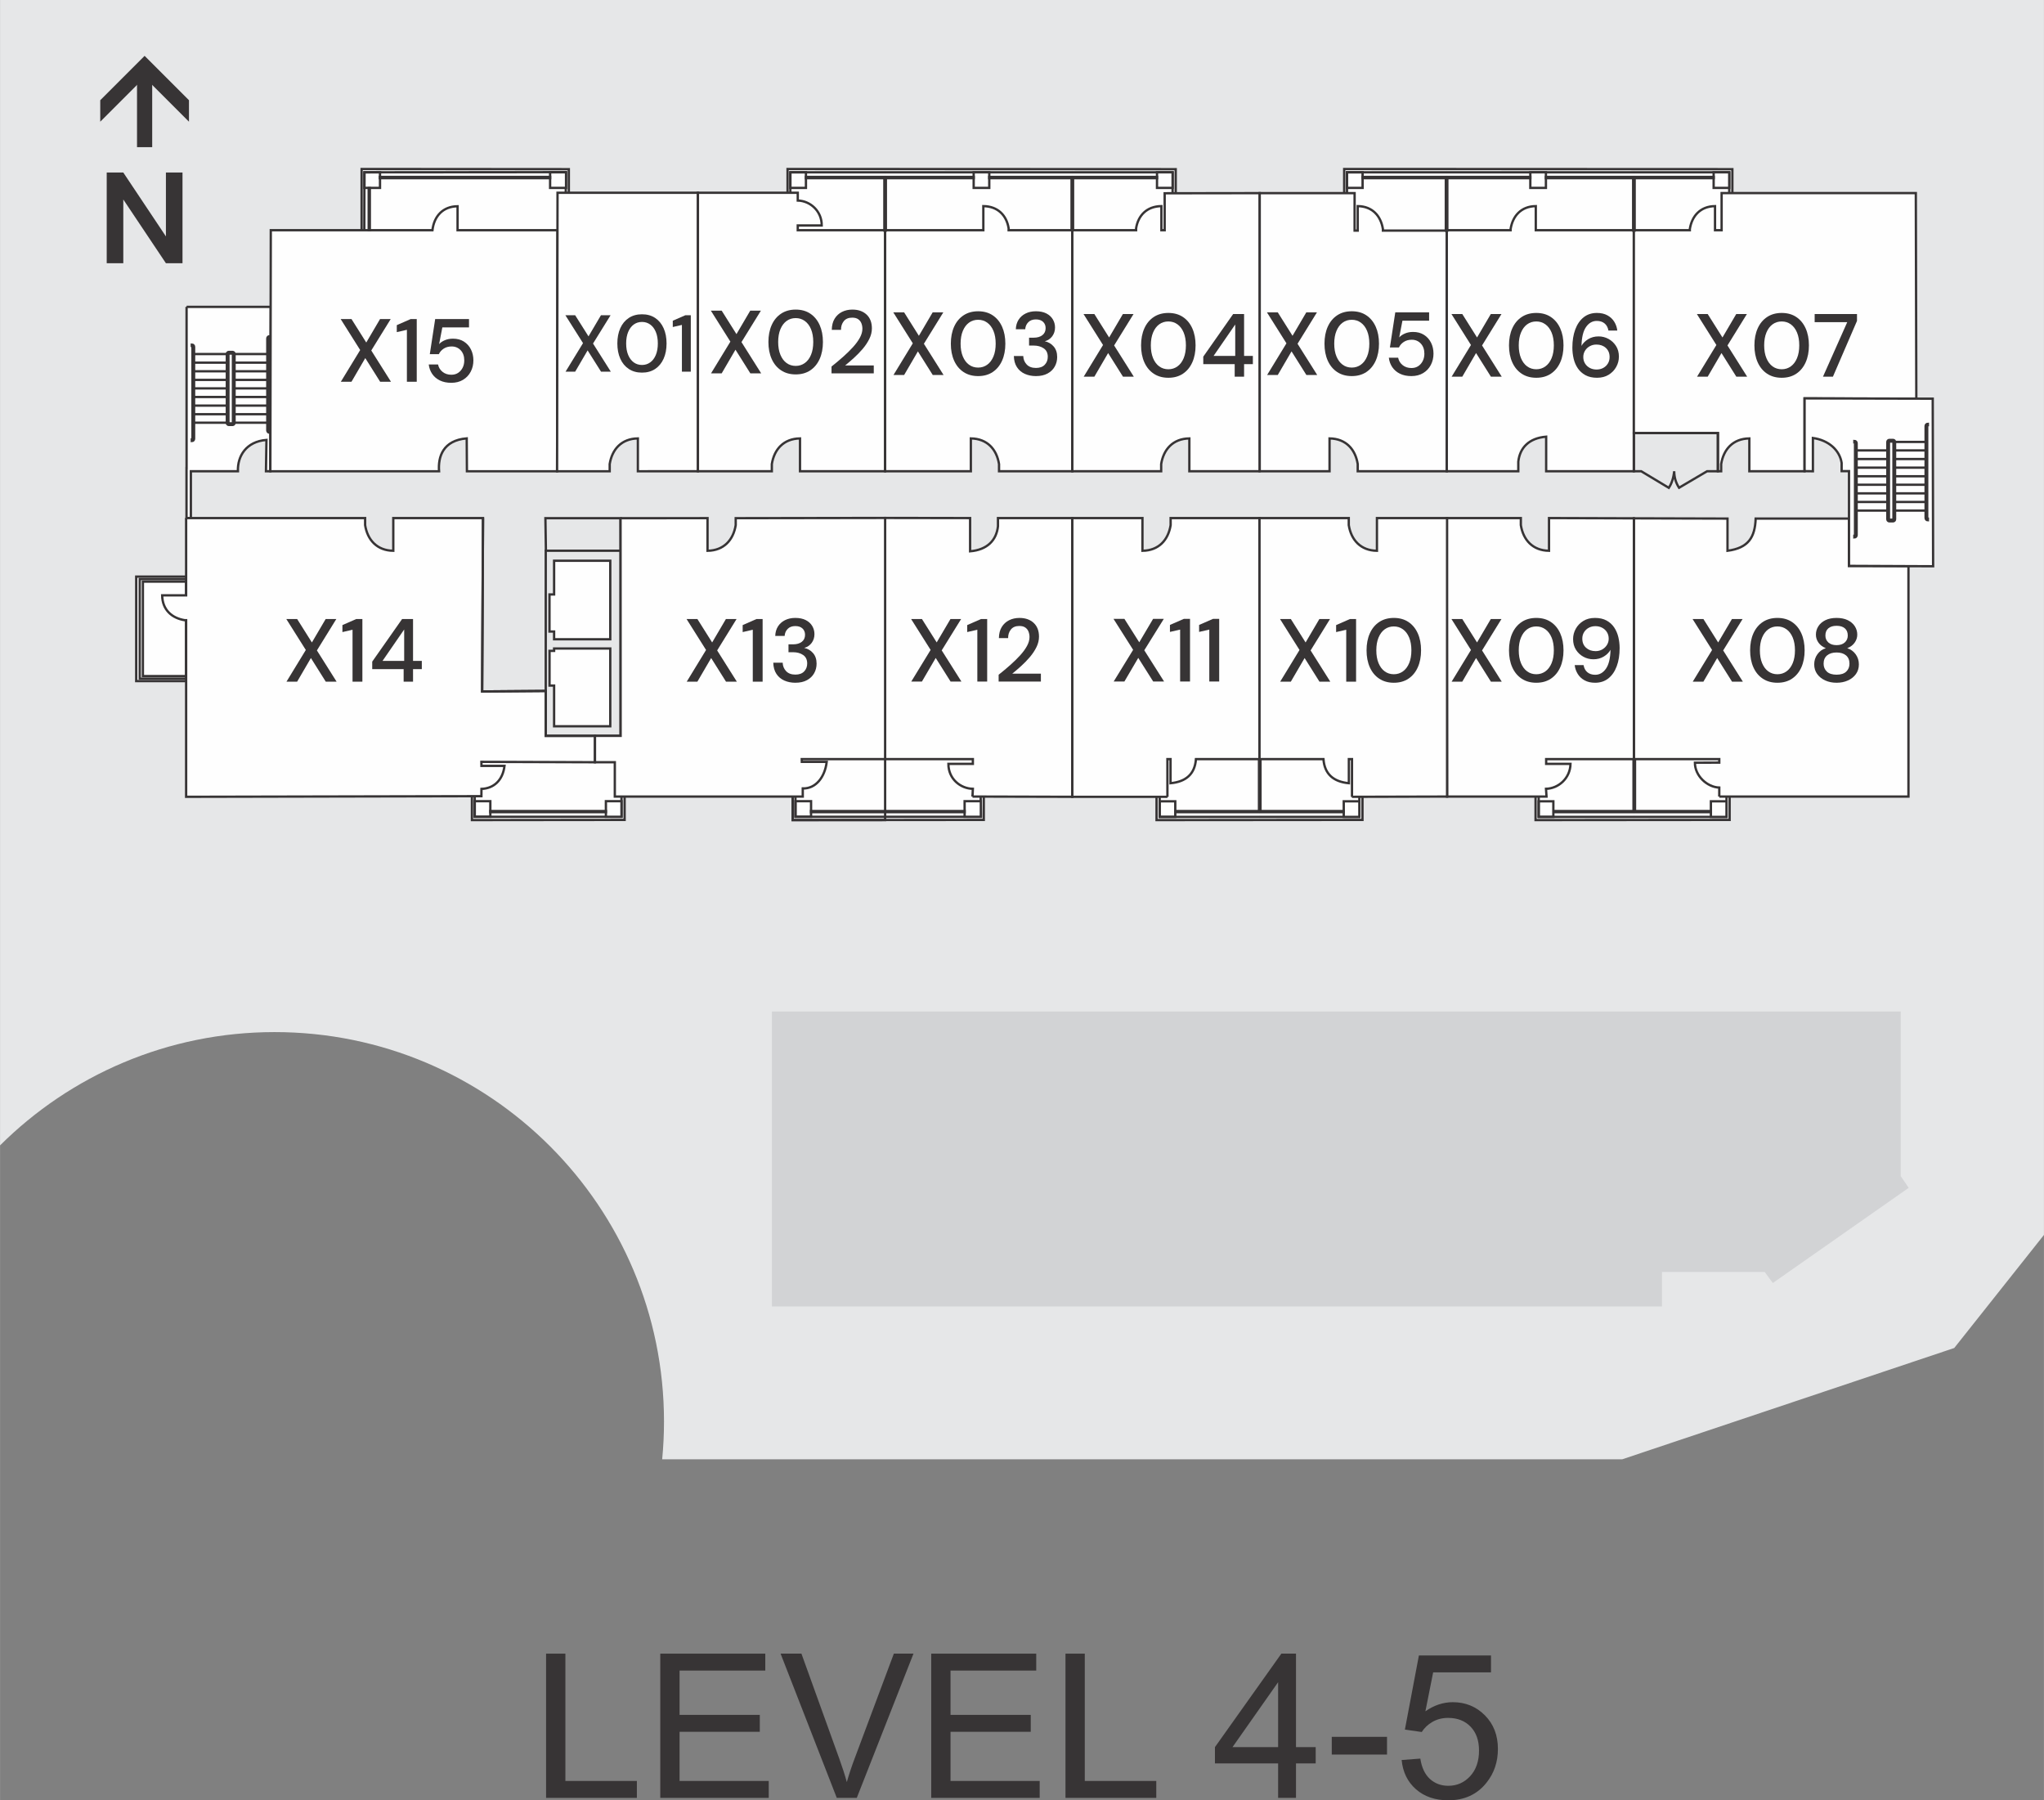 <?xml version="1.0" encoding="UTF-8"?>
<!DOCTYPE svg PUBLIC "-//W3C//DTD SVG 1.1//EN" "http://www.w3.org/Graphics/SVG/1.1/DTD/svg11.dtd">
<!-- Creator: CorelDRAW X8 -->
<svg xmlns="http://www.w3.org/2000/svg" xml:space="preserve" width="2.637in" height="2.322in" version="1.1" style="shape-rendering:geometricPrecision; text-rendering:geometricPrecision; image-rendering:optimizeQuality; fill-rule:evenodd; clip-rule:evenodd"
viewBox="0 0 1485149 1307794"
 xmlns:xlink="http://www.w3.org/1999/xlink">
 <rect x="0" y="0" width="1485149" height="1307794" fill="#808080" stroke="none"/>
 <defs>
  <style type="text/css">
   <![CDATA[
    .str0 {stroke:#373435;stroke-width:1689.82}
    .str1 {stroke:#373435;stroke-width:1689.82;stroke-linecap:round}
    .fil4 {fill:none}
    .fil2 {fill:#FEFEFE}
    .fil6 {fill:#FEFEFE}
    .fil1 {fill:#E6E7E8}
    .fil5 {fill:#D2D3D5}
    .fil7 {fill:#373435}
    .fil3 {fill:#FEFEFE;fill-rule:nonzero}
    .fil0 {fill:#373435;fill-rule:nonzero}
   ]]>
  </style>
     <clipPath id="id0">
      <path d="M0 0l200904 0 0 191220 -200904 0 0 -191220z"/>
     </clipPath>
 </defs>
 <g id="Layer_x0020_1">
  <g id="_2259895890192">
   <polygon class="fil0" points="396765,1306037 396765,1201255 410789,1201255 410789,1293745 462739,1293745 462739,1306037 "/>
   <polygon id="1" class="fil0" points="479735,1306037 479735,1201255 556038,1201255 556038,1213548 493757,1213548 493757,1245743 552051,1245743 552051,1258037 493757,1258037 493757,1293745 558546,1293745 558546,1306037 "/>
   <path id="2" class="fil0" d="M607990 1306037l-40833 -104782 15151 0 27452 76149c2191,6096 4058,11804 5533,17146 1625,-5732 3519,-11441 5683,-17146l28486 -76149 14265 0 -41200 104782 -14537 0z"/>
   <polygon id="3" class="fil0" points="676616,1306037 676616,1201255 752920,1201255 752920,1213548 690638,1213548 690638,1245743 748932,1245743 748932,1258037 690638,1258037 690638,1293745 755428,1293745 755428,1306037 "/>
   <polygon id="4" class="fil0" points="774171,1306037 774171,1201255 788193,1201255 788193,1293745 840143,1293745 840143,1306037 "/>
   <path id="5" class="fil0" d="M928669 1306037l0 -25025 -45897 0 0 -11854 48259 -67903 10629 0 0 67903 14315 0 0 11854 -14315 0 0 25025 -12991 0zm0 -36879l0 -47146 -33131 47146 33131 0z"/>
   <polygon id="6" class="fil0" points="967659,1274574 967659,1261694 1007805,1261694 1007805,1274574 "/>
   <path id="7" class="fil0" d="M1018429 1278526l13576 -1025c1009,6560 3347,11487 6988,14805 3639,3293 8092,4950 13330,4950 6320,0 11609,-2340 15916,-6999 4280,-4684 6420,-10880 6420,-18586 0,-7342 -2043,-13122 -6150,-17366 -4109,-4245 -9544,-6367 -16308,-6367 -4207,0 -7970,952 -11316,2854 -3320,1903 -5926,4367 -7846,7392l-12248 -1757 10181 -53854 52393 0 0 12292 -42037 0 -5632 28268c6320,-4413 12964,-6609 19900,-6609 9199,0 16972,3171 23292,9512 6322,6342 9496,14487 9496,24440 0,9487 -2779,17683 -8339,24586 -6763,8487 -16013,12732 -27722,12732 -9593,0 -17415,-2684 -23491,-8026 -6076,-5340 -9542,-12414 -10403,-21242z"/>
   <g>
    <path class="fil1" d="M0 0l1485149 0 0 897084 -65195 82145 -241223 80842 -697610 0c867,-9012 1324,-18144 1324,-27383 0,-156265 -126679,-282946 -282947,-282946 -77845,0 -148340,31441 -199498,82311l0 -832053z"/>
    <rect class="fil2 str0" x="98944" y="418871" width="36272" height="75899"/>
    <polygon class="fil2 str0" points="101524,420616 135216,420616 135216,422505 103800,422505 103800,491136 135216,491136 135216,493025 101524,493025 "/>
    <path class="fil2 str0" d="M135540 222916l61195 0 -355 119420 -3160 0 355 -22754c-14725,1130 -21112,11722 -20726,22754l-34186 0 0 34007 -3174 0 0 -36273 51 0 0 -117154z"/>
    <rect class="fil2" x="914610" y="551445" width="1088" height="37587"/>
    <rect class="fil2" x="642570" y="551445" width="1088" height="37587"/>
    <rect class="fil2" x="1186650" y="551445" width="1088" height="37587"/>
    <rect class="fil2" x="643116" y="548464" width="71688" height="47268"/>
    <rect class="fil2" x="840344" y="548464" width="74811" height="47268"/>
    <rect class="fil2" x="915154" y="548464" width="74811" height="47268"/>
    <rect class="fil2" x="1115739" y="548464" width="71456" height="47268"/>
    <rect class="fil2" x="1187195" y="548464" width="69552" height="47268"/>
    <rect class="fil2" x="343044" y="551639" width="110783" height="43971"/>
    <path class="fil2 str0" d="M135216 376343l130054 0 0 5125c1719,10725 8571,18468 20475,18633l0 -23758 65198 0 -634 125954 46208 -364 0 32610 35768 0 0 19169 -82520 -273 42 2936 16752 0c-1275,10561 -7901,16402 -16752,16714l-42 5287 -214549 455 0 -128282 -960 0c-9467,-1517 -16306,-7567 -16450,-18076l17410 0 0 -56130z"/>
    <rect class="fil2" x="262729" y="122775" width="150564" height="47663"/>
    <path class="fil2 str0" d="M404758 342356l-65513 0 -151 -23908c-17246,1440 -20916,13315 -20091,23908l-122592 0 324 -175122 117451 0c1182,-10117 7509,-17275 18260,-17410l0 17410 72633 0 -321 175122z"/>
    <path class="fil3 str0" d="M166187 255661l2817 0c397,0 756,187 1011,486 235,273 379,645 379,1047l0 49964c0,402 -144,772 -379,1047 -255,300 -614,486 -1011,486l-2817 0c-397,0 -756,-186 -1011,-486 -233,-275 -379,-645 -379,-1047l0 -49964c0,-402 146,-774 379,-1047 255,-299 614,-486 1011,-486zm2817 1153l-2817 0c-48,0 -97,29 -137,76 -60,71 -100,179 -100,304l0 49964c0,125 40,233 100,304 40,45 89,73 137,73l2817 0c49,0 97,-28 137,-73 60,-71 100,-179 100,-304l0 -49964c0,-125 -38,-233 -100,-304 -40,-47 -88,-76 -137,-76z"/>
    <path class="fil3 str0" d="M139348 250306c452,0 865,184 1162,481 297,297 481,710 481,1162l0 66816c0,448 -184,861 -481,1158 -302,299 -712,483 -1162,483l0 -1153c135,0 259,-55 346,-142 88,-88 144,-210 144,-346l0 -66816c0,-135 -56,-257 -144,-346 -89,-89 -211,-144 -346,-144l0 -1153z"/>
    <path class="fil4 str0" d="M140991 257194l23567 0m6076 0l23566 0"/>
    <path class="fil3 str0" d="M195841 244225c-450,0 -862,186 -1160,483 -297,298 -481,708 -481,1160l0 66817c0,450 184,860 481,1157 302,302 712,486 1160,486l0 -1153c-133,0 -257,-56 -343,-142 -89,-91 -145,-213 -145,-348l0 -66817c0,-133 56,-257 145,-343 88,-89 210,-145 343,-145l0 -1155z"/>
    <path class="fil4 str0" d="M140991 263449l23567 0m6076 0l23566 0"/>
    <path class="fil4 str0" d="M140991 269708l23567 0m6076 0l23566 0"/>
    <path class="fil4 str0" d="M140991 275963l23567 0m6076 0l23566 0"/>
    <path class="fil4 str0" d="M140991 282131l23567 0m6076 0l23566 0"/>
    <path class="fil4 str0" d="M140991 288389l23567 0m6076 -3l23566 0"/>
    <path class="fil4 str0" d="M140991 294645l23567 0m6076 0l23566 0"/>
    <path class="fil4 str0" d="M140991 300900l23567 0m6076 0l23566 0"/>
    <path class="fil4 str0" d="M140991 307068l23567 0m6076 0l23566 0"/>
    <polyline class="fil4 str0" points="350943,376343 350309,502297 396517,501933 396517,525338 "/>
    <polyline class="fil4 str0" points="396641,400065 396277,376437 450866,376437 450924,400065 "/>
    <polyline class="fil4 str0" points="396517,502944 396517,400065 450924,400065 450924,534543 396517,534543 396517,502944 "/>
    <polygon class="fil2 str0" points="402593,527586 443399,527586 443399,471093 402593,471093 402593,472816 399273,472816 399273,498026 402593,498026 "/>
    <polygon class="fil2 str0" points="402593,431828 399238,431828 399238,458761 402593,458761 402593,464382 443399,464382 443399,407346 402593,407346 "/>
    <path class="fil2 str0" d="M706600 578645l72534 186 0 -202488 -54023 0 0 5952c-1091,10042 -7651,17127 -20242,18178l0 -24130 -61754 -93 0 175196 63747 0 0 3446 -17772 0c-11,10968 8766,17945 17772,18131l-262 5622z"/>
    <path class="fil2 str0" d="M848232 578831l-69098 0 0 -202488 50963 0 0 23758c11904,-165 18756,-7908 20475,-18633l0 -5125 64583 0 0 175103 -46181 0c-823,10943 -7345,16430 -18475,17501l0 -17501 -2267 0c0,5302 0,10103 0,27385z"/>
    <path class="fil2 str0" d="M1249220 578649l137472 0 0 -167485 -43204 -86 0 -34373 -67810 0c-512,13561 -5204,21355 -20473,23396l0 -23396 -68011 -182 0 174923 62026 0 0 2539 -17703 77c-22,9441 8806,17779 17703,18054l0 6533z"/>
    <path class="fil2 str0" d="M1123699 578653l-72252 -4 -273 -202306 53864 0 0 5125c1719,10725 8569,18468 20475,18633l0 -23758 61681 180 0 174923 -63748 0 0 3446 17683 0c-204,10516 -8823,17922 -17805,18129l375 5632z"/>
    <path class="fil2 str0" d="M982349 578831l69098 -182 0 -202306 -50963 0 0 23758c-11904,-165 -18756,-7908 -20475,-18633l0 -5125 -64854 0 0 175103 46452 0c823,10943 7343,16430 18473,17501l0 -17501 2269 0c0,5302 0,10103 0,27385z"/>
    <path class="fil2 str0" d="M404758 342356l38227 -6 0 -5229c1718,-10723 8569,-18469 20473,-18633l0 23857 43638 -9 0 -202305 -102017 0 -321 202325z"/>
    <rect class="fil2" x="572220" y="122775" width="70894" height="49684"/>
    <path class="fil2 str0" d="M643115 342336l-61845 0 0 -23848c-11904,164 -18754,7910 -20473,18633l0 5215 -53701 0 0 -202305 72542 0 0 5646c8981,206 17495,7595 17410,18111l-17410 0 0 3446 63477 0 0 175102z"/>
    <rect class="fil2" x="643114" y="122775" width="136022" height="49684"/>
    <path class="fil2 str0" d="M643115 342336l62297 0 0 -23848c11904,164 18756,7910 20475,18633l0 5215 53247 0 2 -175102 -46277 0 0 -1468c-1541,-9227 -7693,-15891 -18379,-16033l0 17501 -71365 0 0 175102z"/>
    <rect class="fil2" x="779136" y="122775" width="75133" height="49684"/>
    <path class="fil2 str0" d="M915339 342336l-51166 0 0 -23848c-11905,164 -18757,7910 -20476,18633l0 5215 -64563 0 2 -175102 46346 0 0 -1468c1541,-9227 7693,-15891 18379,-16033l0 17501 2376 0 0 -26835 69067 -95 35 202032z"/>
    <rect class="fil2" x="976688" y="122775" width="74551" height="49684"/>
    <path class="fil2 str0" d="M915304 342336l50741 0 0 -23848c11904,164 18756,7910 20475,18633l0 5215 64719 0 0 -174829 -46417 0 0 -1118c-1535,-9584 -7660,-16510 -18302,-16656l0 17774 -2269 0 0 -27203 -68947 0 0 202032z"/>
    <rect class="fil2" x="1051238" y="122775" width="135916" height="49684"/>
    <path class="fil2 str0" d="M1187154 342336l-63714 0 0 -25118c-12592,1048 -19152,8136 -20243,18177l0 6941 -51958 0 0 -175102 46363 0 0 -845c1537,-9584 7662,-16510 18304,-16656l0 17501 71248 0 0 175102z"/>
    <rect class="fil2" x="1187154" y="122775" width="71583" height="49684"/>
    <path class="fil2 str0" d="M1248222 342336l2377 0 0 -5215c1719,-10723 8569,-18469 20473,-18633l0 23848 40148 0 0 -52934 81184 251 -363 -149400 -141113 0 0 26981 -4790 0 0 -17501c-10643,146 -16768,7072 -18305,16656l0 845 -40679 0 0 147356 61068 0 0 27746z"/>
    <rect class="fil2 str0" x="264759" y="125163" width="11335" height="11335"/>
    <polyline class="fil4 str0" points="264687,167041 264760,125164 411191,125055 411060,140217 "/>
    <polyline class="fil4 str0" points="262729,167148 262729,122776 413293,122895 413293,139944 "/>
    <rect class="fil2 str0" x="399691" y="125163" width="11572" height="11335"/>
    <rect class="fil2 str0" x="574250" y="125163" width="11335" height="11335"/>
    <polyline class="fil4 str0" points="574249,139944 574249,125164 852002,125164 852002,139944 "/>
    <polyline class="fil4 str0" points="572220,139944 572220,122776 854269,122895 854269,139944 "/>
    <rect class="fil2 str0" x="707459" y="125163" width="11335" height="11335"/>
    <rect class="fil2 str0" x="840668" y="125163" width="11335" height="11335"/>
    <rect class="fil2 str0" x="585585" y="128519" width="121874" height="907"/>
    <rect class="fil2 str0" x="718794" y="128519" width="121874" height="907"/>
    <rect class="fil2 str0" x="275950" y="128519" width="123741" height="907"/>
    <rect class="fil2 str0" x="978718" y="125163" width="11335" height="11335"/>
    <polyline class="fil4 str0" points="978719,139944 978719,125164 1256469,125164 1256469,139944 "/>
    <polyline class="fil4 str0" points="976687,139944 976687,122776 1258738,122895 1258738,139944 "/>
    <rect class="fil2 str0" x="1111926" y="125163" width="11335" height="11335"/>
    <rect class="fil2 str0" x="1245135" y="125163" width="11335" height="11335"/>
    <rect class="fil2 str0" x="990053" y="128519" width="121874" height="907"/>
    <rect class="fil2 str0" x="1123261" y="128519" width="121874" height="907"/>
    <rect class="fil2 str0" x="267881" y="136585" width="816" height="30650"/>
    <rect class="fil2 str0" x="778592" y="129648" width="1088" height="37587"/>
    <rect class="fil2 str0" x="642570" y="129920" width="1088" height="37587"/>
    <rect class="fil2 str0" x="1186650" y="129512" width="1088" height="37995"/>
    <rect class="fil2 str0" x="1050539" y="129512" width="1088" height="37995"/>
    <rect class="fil2 str0" x="914778" y="551716" width="1088" height="36985"/>
    <rect class="fil2 str0" x="1186914" y="551716" width="1088" height="36985"/>
    <path class="fil4 str1" d="M1187154 314590l61068 0 0 27746 -7870 0 -20347 11984c-2073,-3220 -3495,-7001 -3532,-11984 -471,4828 -1848,8944 -3908,12038l-20045 -12038 -5366 0 0 -27746z"/>
    <path class="fil2 str0" d="M1311224 342250l-26 -2974 22 -49874 93108 224 280 121722 -61120 -270 0 -68828 -5351 0 0 -5981c-1437,-9223 -9351,-16464 -20874,-18093l0 24160 -6039 -86z"/>
    <path class="fil3 str0" d="M1372747 319582l2817 0c397,0 756,186 1011,485 233,273 379,645 379,1047l0 56048c0,401 -146,774 -379,1046 -255,300 -614,486 -1011,486l-2817 0c-399,0 -756,-186 -1011,-486 -235,-272 -379,-645 -379,-1046l0 -56048c0,-402 144,-774 379,-1047 255,-299 612,-485 1011,-485zm2817 1153l-2817 0c-48,0 -97,29 -137,75 -62,71 -100,180 -100,304l0 56048c0,126 38,233 100,303 40,47 89,76 137,76l2817 0c48,0 97,-29 137,-76 60,-70 98,-177 98,-303l0 -56048c0,-124 -38,-233 -98,-304 -40,-46 -89,-75 -137,-75z"/>
    <path class="fil3 str0" d="M1347387 320309c452,0 865,186 1162,483 297,297 481,708 481,1160l0 66817c0,450 -184,860 -481,1157 -302,300 -712,486 -1162,486l0 -1155c135,0 259,-54 346,-142 88,-89 144,-211 144,-346l0 -66817c0,-133 -58,-257 -144,-346 -89,-86 -211,-142 -346,-142l0 -1155z"/>
    <path class="fil3 str0" d="M1400798 307853c-453,0 -863,184 -1160,481 -297,297 -483,709 -483,1162l0 66814c0,450 186,861 483,1160 299,299 710,483 1160,483l0 -1153c-135,0 -257,-55 -344,-142 -91,-88 -144,-213 -144,-348l0 -66814c0,-135 55,-257 144,-346 87,-89 211,-144 344,-144l0 -1153z"/>
    <path class="fil4 str0" d="M1349030 327197l22200 0m5724 0l22201 0"/>
    <path class="fil4 str0" d="M1349030 333455l22200 0m5724 0l22201 0"/>
    <path class="fil4 str0" d="M1349030 339711l22200 0m5724 0l22201 0"/>
    <path class="fil4 str0" d="M1349030 345969l22200 0m5724 0l22201 0"/>
    <path class="fil4 str0" d="M1349030 352134l22200 0m5724 0l22201 0"/>
    <path class="fil4 str0" d="M1349030 358392l22200 0m5724 0l22201 0"/>
    <path class="fil4 str0" d="M1349030 364648l22200 0m5724 0l22201 0"/>
    <path class="fil4 str0" d="M1349030 370906l22200 0m5724 0l22201 0"/>
    <line class="fil4 str0" x1="1376954" y1="321032" x2="1399155" y2= "321032" />
    <polygon class="fil5" points="560868,949076 1207598,949076 1207598,923990 1282227,923990 1288128,932018 1386871,862873 1381068,854391 1381068,734800 560868,734800 "/>
    <rect class="fil6 str0" x="575938" y="548464" width="67178" height="47268"/>
    <path class="fil6 str0" d="M450866 376437c27738,-25 46878,-38 63211,-36l0 23700c11904,-165 18756,-7908 20475,-18633l0 -5054 108563 -164 0 175196 -60572 0 42 1993 18091 0c-1337,11086 -7894,19571 -17410,19316l0 5894 -88950 0 -29723 0 -17892 0c0,-17887 0,-20096 0,-24937l-14416 0 0 -19169 18639 0 -58 -158106z"/>
    <rect class="fil2 str0" x="577968" y="582008" width="11335" height="11335"/>
    <polyline class="fil4 str0" points="577968,578563 577968,593343 712774,593343 712537,578563 "/>
    <polyline class="fil4 str0" points="575937,578290 575937,595731 714803,595609 714803,578563 "/>
    <rect class="fil2 str0" x="700878" y="582008" width="11797" height="11335"/>
    <rect class="fil2 str0" x="344921" y="582008" width="11335" height="11335"/>
    <polyline class="fil4 str0" points="344920,578563 344920,593343 451560,593343 451560,578563 "/>
    <polyline class="fil4 str0" points="342891,578290 342891,595731 453827,595609 453827,578563 "/>
    <rect class="fil2 str0" x="440225" y="582008" width="11335" height="11335"/>
    <rect class="fil2 str0" x="589303" y="589168" width="111575" height="816"/>
    <rect class="fil2 str0" x="842610" y="582095" width="11335" height="11335"/>
    <polyline class="fil4 str0" points="842611,578917 842611,593429 987698,593429 987698,578649 "/>
    <polyline class="fil4 str0" points="840344,578831 840344,595731 989966,595609 989966,578811 "/>
    <rect class="fil2 str0" x="976364" y="582095" width="11335" height="11335"/>
    <rect class="fil2 str0" x="854270" y="589168" width="122094" height="816"/>
    <rect class="fil2 str0" x="1118006" y="582095" width="10662" height="11335"/>
    <polyline class="fil4 str0" points="1118006,578917 1118006,593429 1254478,593429 1254478,578649 "/>
    <polyline class="fil4 str0" points="1115738,578831 1115738,595731 1256747,595609 1256747,578811 "/>
    <rect class="fil2 str0" x="1243144" y="582095" width="11335" height="11335"/>
    <rect class="fil2 str0" x="1129665" y="589168" width="113479" height="816"/>
    <rect class="fil2 str0" x="356255" y="589168" width="83970" height="816"/>
    <g>
    </g>
    <g style="clip-path:url(#id0)">
     <g>
      <g>
       <g>
        <rect class="fil7" x="99532" y="51745" width="11031" height="55159"/>
        <polygon class="fil7" points="105048,40571 137281,72804 137281,88405 105048,56172 72813,88407 72813,72804 "/>
       </g>
       <polygon class="fil0" points="77514,191222 77514,125328 89562,125328 120531,171736 120531,125328 132582,125328 132582,191222 120531,191222 89562,144907 89562,191222 "/>
      </g>
     </g>
    </g>
    <polygon class="fil4" points="0,0 200904,0 200904,191220 0,191220 "/>
    <polygon class="fil0" points="247633,277301 261682,254277 247503,231773 255373,231773 266104,248813 276119,231773 283860,231773 269745,254603 284053,277301 276185,277301 265388,260130 255373,277301 "/>
    <polygon id="1" class="fil0" points="295631,277301 295631,239579 288282,241269 288282,236197 298363,231773 302785,231773 302785,277301 "/>
    <path id="2" class="fil0" d="M327889 278081c-3209,0 -5983,-574 -8325,-1723 -2340,-1149 -4194,-2732 -5560,-4748 -1366,-2016 -2200,-4304 -2503,-6861l6763 0c433,2167 1517,3956 3251,5364 1734,1411 3881,2114 6440,2114 1907,0 3555,-466 4943,-1397 1386,-934 2471,-2180 3251,-3739 781,-1561 1171,-3318 1171,-5269 0,-3078 -867,-5540 -2601,-7383 -1734,-1843 -3925,-2763 -6569,-2763 -2255,0 -4184,530 -5790,1592 -1603,1063 -2774,2398 -3510,4001l-6569 0 3901 -25496 24584 0 0 6050 -19379 0 -2342 12161c996,-1126 2373,-2069 4129,-2830 1756,-758 3739,-1137 5952,-1137 3078,0 5722,705 7935,2113 2211,1411 3912,3307 5105,5693 1190,2384 1787,5029 1787,7934 0,3034 -650,5788 -1951,8259 -1300,2472 -3154,4433 -5560,5885 -2406,1453 -5258,2180 -8553,2180z"/>
    <polygon class="fil0" points="410916,269983 423598,249261 410798,229010 417904,229010 427590,244345 436631,229010 443619,229010 430879,249554 443794,269983 436691,269983 426945,254530 417904,269983 "/>
    <path id="1" class="fil0" d="M466458 270686c-3719,0 -6919,-890 -9600,-2664 -2681,-1776 -4737,-4253 -6165,-7433 -1430,-3183 -2144,-6879 -2144,-11093 0,-4215 714,-7912 2144,-11092 1428,-3180 3484,-5660 6165,-7434 2681,-1776 5881,-2663 9600,-2663 3717,0 6906,887 9569,2663 2663,1774 4708,4254 6134,7434 1430,3180 2144,6877 2144,11092 0,4214 -714,7910 -2144,11093 -1426,3180 -3471,5657 -6134,7433 -2663,1774 -5852,2664 -9569,2664zm0 -5562c2231,0 4218,-623 5959,-1872 1743,-1251 3100,-3045 4080,-5386 978,-2342 1468,-5132 1468,-8370 0,-3240 -490,-6029 -1468,-8371 -980,-2342 -2337,-4136 -4080,-5385 -1741,-1248 -3728,-1873 -5959,-1873 -2271,0 -4267,625 -5990,1873 -1723,1249 -3071,3043 -4051,5385 -978,2342 -1468,5131 -1468,8371 0,3238 490,6028 1468,8370 980,2341 2328,4135 4051,5386 1723,1249 3719,1872 5990,1872z"/>
    <polygon id="2" class="fil0" points="495460,269983 495460,236033 488827,237554 488827,232988 497926,229010 501920,229010 501920,269983 "/>
    <polygon class="fil0" points="516627,271202 530676,248179 516496,225675 524366,225675 535097,242715 545112,225675 552854,225675 538739,248505 553047,271202 545179,271202 534381,254031 524366,271202 "/>
    <path id="1" class="fil0" d="M578152 271983c-4118,0 -7664,-987 -10633,-2958 -2970,-1974 -5247,-4728 -6828,-8261 -1584,-3535 -2375,-7642 -2375,-12326 0,-4681 791,-8790 2375,-12323 1581,-3535 3858,-6287 6828,-8260 2969,-1974 6515,-2961 10633,-2961 4121,0 7653,987 10603,2961 2947,1973 5213,4725 6794,8260 1584,3533 2375,7642 2375,12323 0,4684 -791,8791 -2375,12326 -1581,3533 -3847,6287 -6794,8261 -2950,1971 -6482,2958 -10603,2958zm0 -6178c2473,0 4673,-695 6602,-2083 1929,-1386 3435,-3382 4520,-5983 1084,-2601 1625,-5701 1625,-9301 0,-3599 -541,-6699 -1625,-9300 -1085,-2601 -2591,-4595 -4520,-5983 -1929,-1388 -4129,-2080 -6602,-2080 -2515,0 -4725,692 -6633,2080 -1909,1388 -3404,3382 -4488,5983 -1084,2601 -1626,5701 -1626,9300 0,3600 542,6700 1626,9301 1084,2601 2579,4597 4488,5983 1908,1388 4118,2083 6633,2083z"/>
    <path id="2" class="fil0" d="M604169 271202l0 -4943c2947,-2342 5766,-4703 8454,-7090 2690,-2383 5085,-4736 7187,-7056 2102,-2320 3761,-4595 4976,-6828 1213,-2233 1821,-4391 1821,-6471 0,-1388 -240,-2699 -716,-3936 -477,-1235 -1258,-2233 -2342,-2992 -1082,-758 -2535,-1137 -4358,-1137 -2730,0 -4779,867 -6145,2601 -1366,1734 -2027,3816 -1984,6245l-6698 0c42,-3209 726,-5897 2049,-8066 1322,-2169 3098,-3816 5332,-4943 2233,-1126 4759,-1692 7577,-1692 4293,0 7728,1204 10310,3610 2579,2407 3869,5757 3869,10048 0,2560 -618,5096 -1853,7611 -1236,2515 -2841,4932 -4813,7252 -1973,2319 -4087,4497 -6342,6535 -2255,2038 -4402,3881 -6438,5529l20813 0 0 5723 -30699 0z"/>
    <polygon class="fil0" points="649180,272424 663229,249401 649049,226897 656919,226897 667650,243937 677665,226897 685407,226897 671292,249727 685600,272424 677732,272424 666934,255253 656919,272424 "/>
    <path id="1" class="fil0" d="M710705 273205c-4118,0 -7664,-987 -10633,-2959 -2970,-1973 -5247,-4728 -6828,-8260 -1584,-3535 -2375,-7642 -2375,-12326 0,-4681 791,-8790 2375,-12323 1581,-3535 3858,-6287 6828,-8260 2969,-1974 6515,-2961 10633,-2961 4121,0 7653,987 10603,2961 2947,1973 5213,4725 6794,8260 1584,3533 2375,7642 2375,12323 0,4684 -791,8791 -2375,12326 -1581,3532 -3847,6287 -6794,8260 -2950,1972 -6482,2959 -10603,2959zm0 -6179c2473,0 4673,-694 6602,-2082 1929,-1386 3435,-3382 4520,-5983 1084,-2601 1625,-5701 1625,-9301 0,-3599 -541,-6699 -1625,-9300 -1085,-2602 -2591,-4595 -4520,-5983 -1929,-1389 -4129,-2080 -6602,-2080 -2515,0 -4725,691 -6633,2080 -1909,1388 -3404,3381 -4488,5983 -1084,2601 -1626,5701 -1626,9300 0,3600 542,6700 1626,9301 1084,2601 2579,4597 4488,5983 1908,1388 4118,2082 6633,2082z"/>
    <path id="2" class="fil0" d="M752720 273205c-2949,0 -5626,-533 -8032,-1595 -2406,-1062 -4327,-2676 -5757,-4845 -1430,-2167 -2189,-4877 -2275,-8130l6828 0c86,2428 922,4477 2503,6147 1584,1670 3828,2504 6733,2504 2774,0 4899,-770 6373,-2309 1475,-1539 2211,-3457 2211,-5757 0,-2774 -986,-4834 -2958,-6178 -1974,-1344 -4391,-2016 -7251,-2016l-3382 0 0 -5723 3446 0c2557,0 4628,-608 6211,-1821 1582,-1213 2373,-2927 2373,-5138 0,-1865 -616,-3382 -1854,-4553 -1235,-1171 -2980,-1756 -5236,-1756 -2339,0 -4182,683 -5526,2049 -1346,1366 -2082,3067 -2213,5105l-6828 0c87,-2644 747,-4943 1983,-6892 1237,-1952 2938,-3471 5107,-4553 2166,-1085 4661,-1628 7477,-1628 3036,0 5584,532 7642,1595 2061,1062 3622,2492 4684,4293 1062,1798 1594,3761 1594,5885 0,2429 -672,4553 -2018,6374 -1343,1820 -3142,3036 -5397,3641 2601,566 4748,1832 6440,3805 1689,1974 2534,4520 2534,7642 0,2515 -583,4824 -1754,6928 -1171,2102 -2905,3781 -5204,5039 -2298,1257 -5116,1887 -8454,1887z"/>
    <polygon class="fil0" points="787403,273642 801452,250618 787273,228114 795143,228114 805874,245154 815889,228114 823630,228114 809515,250944 823823,273642 815955,273642 805158,256471 795143,273642 "/>
    <path id="1" class="fil0" d="M848929 274422c-4118,0 -7664,-987 -10634,-2958 -2969,-1974 -5247,-4728 -6828,-8261 -1583,-3535 -2375,-7642 -2375,-12325 0,-4682 792,-8791 2375,-12323 1581,-3535 3859,-6287 6828,-8261 2970,-1974 6516,-2960 10634,-2960 4120,0 7653,986 10602,2960 2947,1974 5214,4726 6795,8261 1583,3532 2375,7641 2375,12323 0,4683 -792,8790 -2375,12325 -1581,3533 -3848,6287 -6795,8261 -2949,1971 -6482,2958 -10602,2958zm0 -6178c2472,0 4672,-694 6601,-2082 1930,-1386 3436,-3382 4520,-5984 1084,-2601 1625,-5701 1625,-9300 0,-3599 -541,-6700 -1625,-9301 -1084,-2601 -2590,-4595 -4520,-5983 -1929,-1388 -4129,-2080 -6601,-2080 -2515,0 -4726,692 -6633,2080 -1910,1388 -3404,3382 -4489,5983 -1084,2601 -1625,5702 -1625,9301 0,3599 541,6699 1625,9300 1085,2602 2579,4598 4489,5984 1907,1388 4118,2082 6633,2082z"/>
    <path id="2" class="fil0" d="M897122 273642l0 -9106 -22828 0 0 -5462 21721 -30960 7935 0 0 30439 6375 0 0 5983 -6375 0 0 9106 -6828 0zm-15348 -15089l15738 0 0 -22828 -15738 22828z"/>
    <polygon class="fil0" points="920675,272420 934723,249396 920544,226892 928414,226892 939145,243932 949160,226892 956902,226892 942787,249722 957095,272420 949227,272420 938429,255249 928414,272420 "/>
    <path id="1" class="fil0" d="M982200 273200c-4118,0 -7664,-987 -10633,-2958 -2970,-1974 -5247,-4728 -6828,-8261 -1584,-3534 -2375,-7641 -2375,-12325 0,-4681 791,-8791 2375,-12323 1581,-3535 3858,-6287 6828,-8261 2969,-1974 6515,-2960 10633,-2960 4120,0 7653,986 10603,2960 2947,1974 5213,4726 6794,8261 1584,3532 2375,7642 2375,12323 0,4684 -791,8791 -2375,12325 -1581,3533 -3847,6287 -6794,8261 -2950,1971 -6483,2958 -10603,2958zm0 -6178c2473,0 4673,-694 6602,-2082 1929,-1386 3435,-3382 4519,-5983 1085,-2602 1626,-5702 1626,-9301 0,-3599 -541,-6699 -1626,-9301 -1084,-2601 -2590,-4595 -4519,-5983 -1929,-1388 -4129,-2080 -6602,-2080 -2515,0 -4726,692 -6633,2080 -1909,1388 -3404,3382 -4488,5983 -1085,2602 -1626,5702 -1626,9301 0,3599 541,6699 1626,9301 1084,2601 2579,4597 4488,5983 1907,1388 4118,2082 6633,2082z"/>
    <path id="2" class="fil0" d="M1025514 273200c-3208,0 -5983,-574 -8324,-1723 -2340,-1149 -4194,-2732 -5560,-4748 -1366,-2016 -2200,-4304 -2504,-6861l6764 0c433,2167 1517,3956 3251,5364 1734,1411 3881,2114 6440,2114 1907,0 3555,-466 4943,-1397 1386,-934 2470,-2180 3251,-3739 781,-1561 1171,-3318 1171,-5269 0,-3078 -867,-5540 -2601,-7383 -1734,-1842 -3925,-2763 -6569,-2763 -2255,0 -4184,530 -5790,1592 -1603,1063 -2774,2398 -3510,4001l-6569 0 3901 -25496 24584 0 0 6050 -19380 0 -2341 12161c995,-1126 2373,-2069 4129,-2829 1756,-759 3739,-1138 5952,-1138 3078,0 5721,705 7935,2113 2210,1411 3911,3307 5104,5693 1191,2384 1788,5029 1788,7934 0,3034 -650,5788 -1952,8259 -1299,2472 -3153,4433 -5559,5885 -2406,1453 -5258,2180 -8554,2180z"/>
    <polygon class="fil0" points="1054747,273642 1068796,250618 1054616,228114 1062486,228114 1073217,245154 1083232,228114 1090974,228114 1076859,250944 1091167,273642 1083299,273642 1072501,256471 1062486,273642 "/>
    <path id="1" class="fil0" d="M1116272 274422c-4118,0 -7664,-987 -10633,-2958 -2970,-1974 -5247,-4728 -6828,-8261 -1584,-3535 -2375,-7642 -2375,-12325 0,-4682 791,-8791 2375,-12323 1581,-3535 3858,-6287 6828,-8261 2969,-1974 6515,-2960 10633,-2960 4121,0 7653,986 10603,2960 2947,1974 5213,4726 6794,8261 1584,3532 2375,7641 2375,12323 0,4683 -791,8790 -2375,12325 -1581,3533 -3847,6287 -6794,8261 -2950,1971 -6482,2958 -10603,2958zm0 -6178c2473,0 4673,-694 6602,-2082 1929,-1386 3435,-3382 4520,-5984 1084,-2601 1625,-5701 1625,-9300 0,-3599 -541,-6700 -1625,-9301 -1085,-2601 -2591,-4595 -4520,-5983 -1929,-1388 -4129,-2080 -6602,-2080 -2515,0 -4725,692 -6633,2080 -1909,1388 -3404,3382 -4488,5983 -1084,2601 -1626,5702 -1626,9301 0,3599 542,6699 1626,9300 1084,2602 2579,4598 4488,5984 1908,1388 4118,2082 6633,2082z"/>
    <path id="2" class="fil0" d="M1160434 274422c-3340,0 -6159,-630 -8456,-1887 -2298,-1257 -4151,-2925 -5562,-5007 -1408,-2080 -2417,-4422 -3022,-7024 -608,-2601 -912,-5269 -912,-8001 0,-5029 705,-9429 2114,-13201 1410,-3772 3437,-6711 6080,-8813 2646,-2102 5855,-3155 9627,-3155 2991,0 5551,585 7675,1756 2124,1171 3783,2732 4974,4683 1193,1952 1918,4076 2180,6374l-6440 0c-390,-2255 -1322,-3990 -2796,-5203 -1475,-1215 -3360,-1820 -5657,-1820 -3167,0 -5780,1483 -7837,4455 -2061,2969 -3156,7533 -3285,13689 1040,-1907 2655,-3533 4843,-4876 2191,-1346 4717,-2018 7578,-2018 2559,0 4954,607 7187,1822 2233,1214 4054,2914 5462,5105 1411,2189 2116,4779 2116,7773 0,2644 -652,5136 -1952,7478 -1301,2342 -3133,4238 -5495,5690 -2364,1453 -5171,2180 -8422,2180zm-391 -5983c1821,0 3447,-390 4877,-1171 1430,-780 2559,-1854 3382,-3220 825,-1366 1237,-2916 1237,-4650 0,-2774 -900,-4985 -2701,-6633 -1798,-1648 -4085,-2473 -6861,-2473 -1821,0 -3457,413 -4910,1236 -1452,825 -2590,1920 -3415,3286 -823,1364 -1235,2872 -1235,4520 0,1776 423,3348 1268,4714 845,1366 1994,2440 3446,3220 1453,781 3090,1171 4912,1171z"/>
    <polygon class="fil0" points="1233074,273642 1247122,250618 1232943,228114 1240813,228114 1251544,245154 1261559,228114 1269300,228114 1255185,250944 1269493,273642 1261625,273642 1250828,256471 1240813,273642 "/>
    <path id="1" class="fil0" d="M1294599 274422c-4118,0 -7664,-987 -10634,-2958 -2969,-1974 -5246,-4728 -6828,-8261 -1583,-3535 -2375,-7642 -2375,-12325 0,-4682 792,-8791 2375,-12323 1582,-3535 3859,-6287 6828,-8261 2970,-1974 6516,-2960 10634,-2960 4120,0 7653,986 10602,2960 2947,1974 5214,4726 6795,8261 1583,3532 2375,7641 2375,12323 0,4683 -792,8790 -2375,12325 -1581,3533 -3848,6287 -6795,8261 -2949,1971 -6482,2958 -10602,2958zm0 -6178c2473,0 4672,-694 6602,-2082 1929,-1386 3435,-3382 4519,-5984 1085,-2601 1626,-5701 1626,-9300 0,-3599 -541,-6700 -1626,-9301 -1084,-2601 -2590,-4595 -4519,-5983 -1930,-1388 -4129,-2080 -6602,-2080 -2515,0 -4726,692 -6633,2080 -1909,1388 -3404,3382 -4488,5983 -1085,2601 -1626,5702 -1626,9301 0,3599 541,6699 1626,9300 1084,2602 2579,4598 4488,5984 1907,1388 4118,2082 6633,2082z"/>
    <polygon id="2" class="fil0" points="1324581,273642 1342206,234033 1318534,234033 1318534,228114 1349296,228114 1349296,233124 1331801,273642 "/>
    <polygon class="fil0" points="208131,495189 222180,472166 208000,449662 215871,449662 226602,466702 236616,449662 244358,449662 230243,472492 244551,495189 236683,495189 225885,478018 215871,495189 "/>
    <polygon id="1" class="fil0" points="256129,495189 256129,457468 248780,459158 248780,454086 258861,449662 263283,449662 263283,495189 "/>
    <path id="2" class="fil0" d="M293265 495189l0 -9105 -22828 0 0 -5462 21722 -30960 7934 0 0 30439 6376 0 0 5983 -6376 0 0 9105 -6828 0zm-15348 -15088l15738 0 0 -22828 -15738 22828z"/>
    <polygon class="fil0" points="498957,495189 513006,472166 498826,449662 506697,449662 517428,466702 527442,449662 535184,449662 521069,472492 535377,495189 527509,495189 516711,478018 506697,495189 "/>
    <polygon id="1" class="fil0" points="546955,495189 546955,457468 539606,459158 539606,454086 549687,449662 554109,449662 554109,495189 "/>
    <path id="2" class="fil0" d="M577913 495970c-2950,0 -5626,-532 -8032,-1595 -2407,-1062 -4327,-2676 -5757,-4845 -1431,-2167 -2189,-4876 -2276,-8130l6828 0c87,2429 923,4478 2504,6147 1583,1670 3828,2504 6733,2504 2774,0 4898,-769 6373,-2308 1475,-1539 2211,-3458 2211,-5757 0,-2774 -987,-4835 -2958,-6179 -1974,-1343 -4391,-2015 -7252,-2015l-3382 0 0 -5724 3447 0c2556,0 4628,-608 6211,-1821 1581,-1213 2373,-2927 2373,-5138 0,-1865 -617,-3382 -1854,-4553 -1235,-1170 -2980,-1756 -5236,-1756 -2339,0 -4182,683 -5526,2049 -1346,1366 -2082,3067 -2213,5105l-6828 0c86,-2643 747,-4943 1982,-6892 1238,-1952 2939,-3471 5107,-4553 2167,-1084 4662,-1628 7478,-1628 3036,0 5584,533 7642,1595 2060,1062 3621,2492 4684,4293 1062,1799 1594,3761 1594,5886 0,2428 -672,4552 -2018,6373 -1344,1821 -3142,3036 -5398,3641 2602,566 4748,1832 6440,3806 1690,1973 2535,4519 2535,7642 0,2514 -583,4823 -1754,6927 -1171,2103 -2905,3781 -5205,5039 -2297,1257 -5116,1887 -8453,1887z"/>
    <polygon class="fil0" points="662122,495090 676170,472117 661993,449666 669864,449666 680592,466667 690607,449666 698347,449666 684236,472443 698542,495090 690671,495090 679878,477959 669864,495090 "/>
    <polygon id="1" class="fil0" points="710115,495090 710115,457452 702768,459140 702768,454077 712847,449666 717269,449666 717269,495090 "/>
    <path id="2" class="fil0" d="M725596 495090l0 -4932c2948,-2336 5764,-4695 8454,-7072 2688,-2380 5083,-4728 7185,-7041 2105,-2315 3763,-4586 4976,-6815 1213,-2229 1821,-4380 1821,-6455 0,-1386 -237,-2695 -716,-3928 -475,-1233 -1255,-2226 -2340,-2985 -1084,-756 -2537,-1135 -4357,-1135 -2733,0 -4779,865 -6148,2597 -1363,1729 -2027,3805 -1980,6229l-6699 0c42,-3202 725,-5883 2046,-8048 1322,-2162 3101,-3807 5334,-4932 2233,-1124 4759,-1687 7577,-1687 4291,0 7727,1202 10308,3601 2579,2402 3870,5744 3870,10026 0,2552 -619,5085 -1854,7593 -1236,2510 -2841,4921 -4813,7236 -1973,2315 -4087,4488 -6340,6522 -2255,2034 -4402,3872 -6440,5515l20813 0 0 5711 -30697 0z"/>
    <polygon class="fil0" points="809189,495076 823320,472053 809056,449549 816973,449549 827768,466589 837841,449549 845629,449549 831430,472379 845822,495076 837907,495076 827048,477905 816973,495076 "/>
    <polygon id="1" class="fil0" points="857469,495076 857469,457355 850077,459045 850077,453973 860216,449549 864665,449549 864665,495076 "/>
    <polygon id="2" class="fil0" points="878665,495076 878665,457355 871271,459045 871271,453973 881412,449549 885861,449549 885861,495076 "/>
    <polygon class="fil0" points="930171,495189 944219,472166 930040,449662 937910,449662 948641,466702 958656,449662 966398,449662 952282,472492 966590,495189 958722,495189 947925,478018 937910,495189 "/>
    <polygon id="1" class="fil0" points="978169,495189 978169,457468 970819,459158 970819,454086 980901,449662 985323,449662 985323,495189 "/>
    <path id="2" class="fil0" d="M1012768 495970c-4118,0 -7664,-987 -10634,-2958 -2969,-1974 -5247,-4728 -6828,-8261 -1583,-3535 -2375,-7642 -2375,-12325 0,-4682 792,-8791 2375,-12324 1581,-3534 3859,-6287 6828,-8260 2970,-1974 6516,-2961 10634,-2961 4120,0 7653,987 10602,2961 2947,1973 5214,4726 6795,8260 1583,3533 2375,7642 2375,12324 0,4683 -792,8790 -2375,12325 -1581,3533 -3848,6287 -6795,8261 -2949,1971 -6482,2958 -10602,2958zm0 -6178c2472,0 4672,-694 6601,-2083 1930,-1386 3436,-3381 4520,-5983 1084,-2601 1625,-5701 1625,-9300 0,-3600 -541,-6700 -1625,-9301 -1084,-2601 -2590,-4595 -4520,-5983 -1929,-1388 -4129,-2080 -6601,-2080 -2515,0 -4726,692 -6633,2080 -1910,1388 -3404,3382 -4489,5983 -1084,2601 -1625,5701 -1625,9301 0,3599 541,6699 1625,9300 1085,2602 2579,4597 4489,5983 1907,1389 4118,2083 6633,2083z"/>
    <polygon class="fil0" points="1054747,495189 1068796,472166 1054616,449662 1062486,449662 1073217,466702 1083232,449662 1090974,449662 1076859,472492 1091167,495189 1083299,495189 1072501,478018 1062486,495189 "/>
    <path id="1" class="fil0" d="M1116272 495970c-4118,0 -7664,-987 -10633,-2958 -2970,-1974 -5247,-4728 -6828,-8261 -1584,-3535 -2375,-7642 -2375,-12325 0,-4682 791,-8791 2375,-12324 1581,-3534 3858,-6287 6828,-8260 2969,-1974 6515,-2961 10633,-2961 4121,0 7653,987 10603,2961 2947,1973 5213,4726 6794,8260 1584,3533 2375,7642 2375,12324 0,4683 -791,8790 -2375,12325 -1581,3533 -3847,6287 -6794,8261 -2950,1971 -6482,2958 -10603,2958zm0 -6178c2473,0 4673,-694 6602,-2083 1929,-1386 3435,-3381 4520,-5983 1084,-2601 1625,-5701 1625,-9300 0,-3600 -541,-6700 -1625,-9301 -1085,-2601 -2591,-4595 -4520,-5983 -1929,-1388 -4129,-2080 -6602,-2080 -2515,0 -4725,692 -6633,2080 -1909,1388 -3404,3382 -4488,5983 -1084,2601 -1626,5701 -1626,9301 0,3599 542,6699 1626,9300 1084,2602 2579,4597 4488,5983 1908,1389 4118,2083 6633,2083z"/>
    <path id="2" class="fil0" d="M1159001 495970c-2991,0 -5548,-585 -7673,-1756 -2124,-1171 -3783,-2732 -4976,-4684 -1193,-1949 -1918,-4074 -2178,-6373l6438 0c390,2255 1322,3989 2796,5204 1475,1213 3360,1821 5660,1821 3164,0 5776,-1486 7837,-4455 2058,-2972 3153,-7533 3284,-13692 -1040,1910 -2657,3535 -4846,4879 -2191,1344 -4714,2016 -7577,2016 -2557,0 -4965,-608 -7218,-1821 -2256,-1215 -4076,-2916 -5465,-5105 -1386,-2191 -2080,-4781 -2080,-7772 0,-2646 650,-5139 1952,-7480 1299,-2342 3131,-4238 5495,-5691 2362,-1452 5169,-2180 8422,-2180 3338,0 6157,630 8454,1887 2300,1258 4142,2928 5528,5008 1389,2082 2396,4424 3025,7025 628,2601 943,5267 943,7999 0,5030 -703,9432 -2114,13204 -1408,3772 -3435,6708 -6080,8813 -2646,2102 -5855,3153 -9627,3153zm326 -22959c1821,0 3446,-412 4879,-1235 1430,-825 2568,-1918 3413,-3284 847,-1366 1268,-2872 1268,-4520 0,-1778 -421,-3351 -1268,-4717 -845,-1366 -1994,-2439 -3446,-3217 -1453,-781 -3090,-1171 -4910,-1171 -1823,0 -3449,390 -4879,1171 -1430,778 -2568,1851 -3415,3217 -845,1366 -1269,2916 -1269,4651 0,2776 912,4987 2733,6635 1820,1647 4120,2470 6894,2470z"/>
    <polygon class="fil0" points="1229951,495189 1244000,472166 1229820,449662 1237691,449662 1248422,466702 1258436,449662 1266178,449662 1252063,472492 1266371,495189 1258503,495189 1247705,478018 1237691,495189 "/>
    <path id="1" class="fil0" d="M1291476 495970c-4118,0 -7664,-987 -10633,-2958 -2969,-1974 -5247,-4728 -6828,-8261 -1583,-3535 -2375,-7642 -2375,-12325 0,-4682 792,-8791 2375,-12324 1581,-3534 3859,-6287 6828,-8260 2969,-1974 6515,-2961 10633,-2961 4121,0 7653,987 10603,2961 2947,1973 5213,4726 6795,8260 1583,3533 2375,7642 2375,12324 0,4683 -792,8790 -2375,12325 -1582,3533 -3848,6287 -6795,8261 -2950,1971 -6482,2958 -10603,2958zm0 -6178c2473,0 4673,-694 6602,-2083 1930,-1386 3435,-3381 4520,-5983 1084,-2601 1625,-5701 1625,-9300 0,-3600 -541,-6700 -1625,-9301 -1085,-2601 -2590,-4595 -4520,-5983 -1929,-1388 -4129,-2080 -6602,-2080 -2514,0 -4725,692 -6632,2080 -1910,1388 -3404,3382 -4489,5983 -1084,2601 -1625,5701 -1625,9301 0,3599 541,6699 1625,9300 1085,2602 2579,4597 4489,5983 1907,1389 4118,2083 6632,2083z"/>
    <path id="2" class="fil0" d="M1334467 495970c-3036,0 -5779,-552 -8227,-1659 -2451,-1106 -4402,-2654 -5855,-4650 -1452,-1994 -2177,-4336 -2177,-7023 0,-2732 769,-5183 2308,-7349 1539,-2169 3588,-3644 6145,-4425 -2297,-909 -4076,-2242 -5333,-3998 -1258,-1756 -1885,-3697 -1885,-5821 0,-2211 585,-4238 1756,-6081 1171,-1843 2872,-3317 5105,-4424 2233,-1104 4954,-1659 8163,-1659 3209,0 5928,555 8161,1659 2233,1107 3936,2581 5107,4424 1169,1843 1754,3870 1754,6081 0,2080 -639,4020 -1918,5821 -1280,1799 -3067,3131 -5365,3998 2557,825 4606,2309 6145,4456 1539,2146 2309,4586 2309,7318 0,2687 -714,5029 -2144,7023 -1433,1996 -3373,3544 -5822,4650 -2450,1107 -5193,1659 -8227,1659zm0 -27317c2515,0 4497,-649 5950,-1951 1452,-1300 2180,-2969 2180,-5007 0,-2298 -717,-4054 -2147,-5267 -1430,-1215 -3426,-1823 -5983,-1823 -2559,0 -4553,608 -5983,1823 -1433,1213 -2147,2969 -2147,5267 0,2038 714,3707 2147,5007 1430,1302 3424,1951 5983,1951zm0 21462c3120,0 5462,-747 7023,-2242 1561,-1496 2342,-3415 2342,-5756 0,-2602 -834,-4606 -2504,-6017 -1670,-1408 -3956,-2113 -6861,-2113 -2905,0 -5205,705 -6895,2113 -1692,1411 -2536,3415 -2536,6017 0,2341 791,4260 2375,5756 1581,1495 3934,2242 7056,2242z"/>
   </g>
  </g>
 </g>
</svg>
